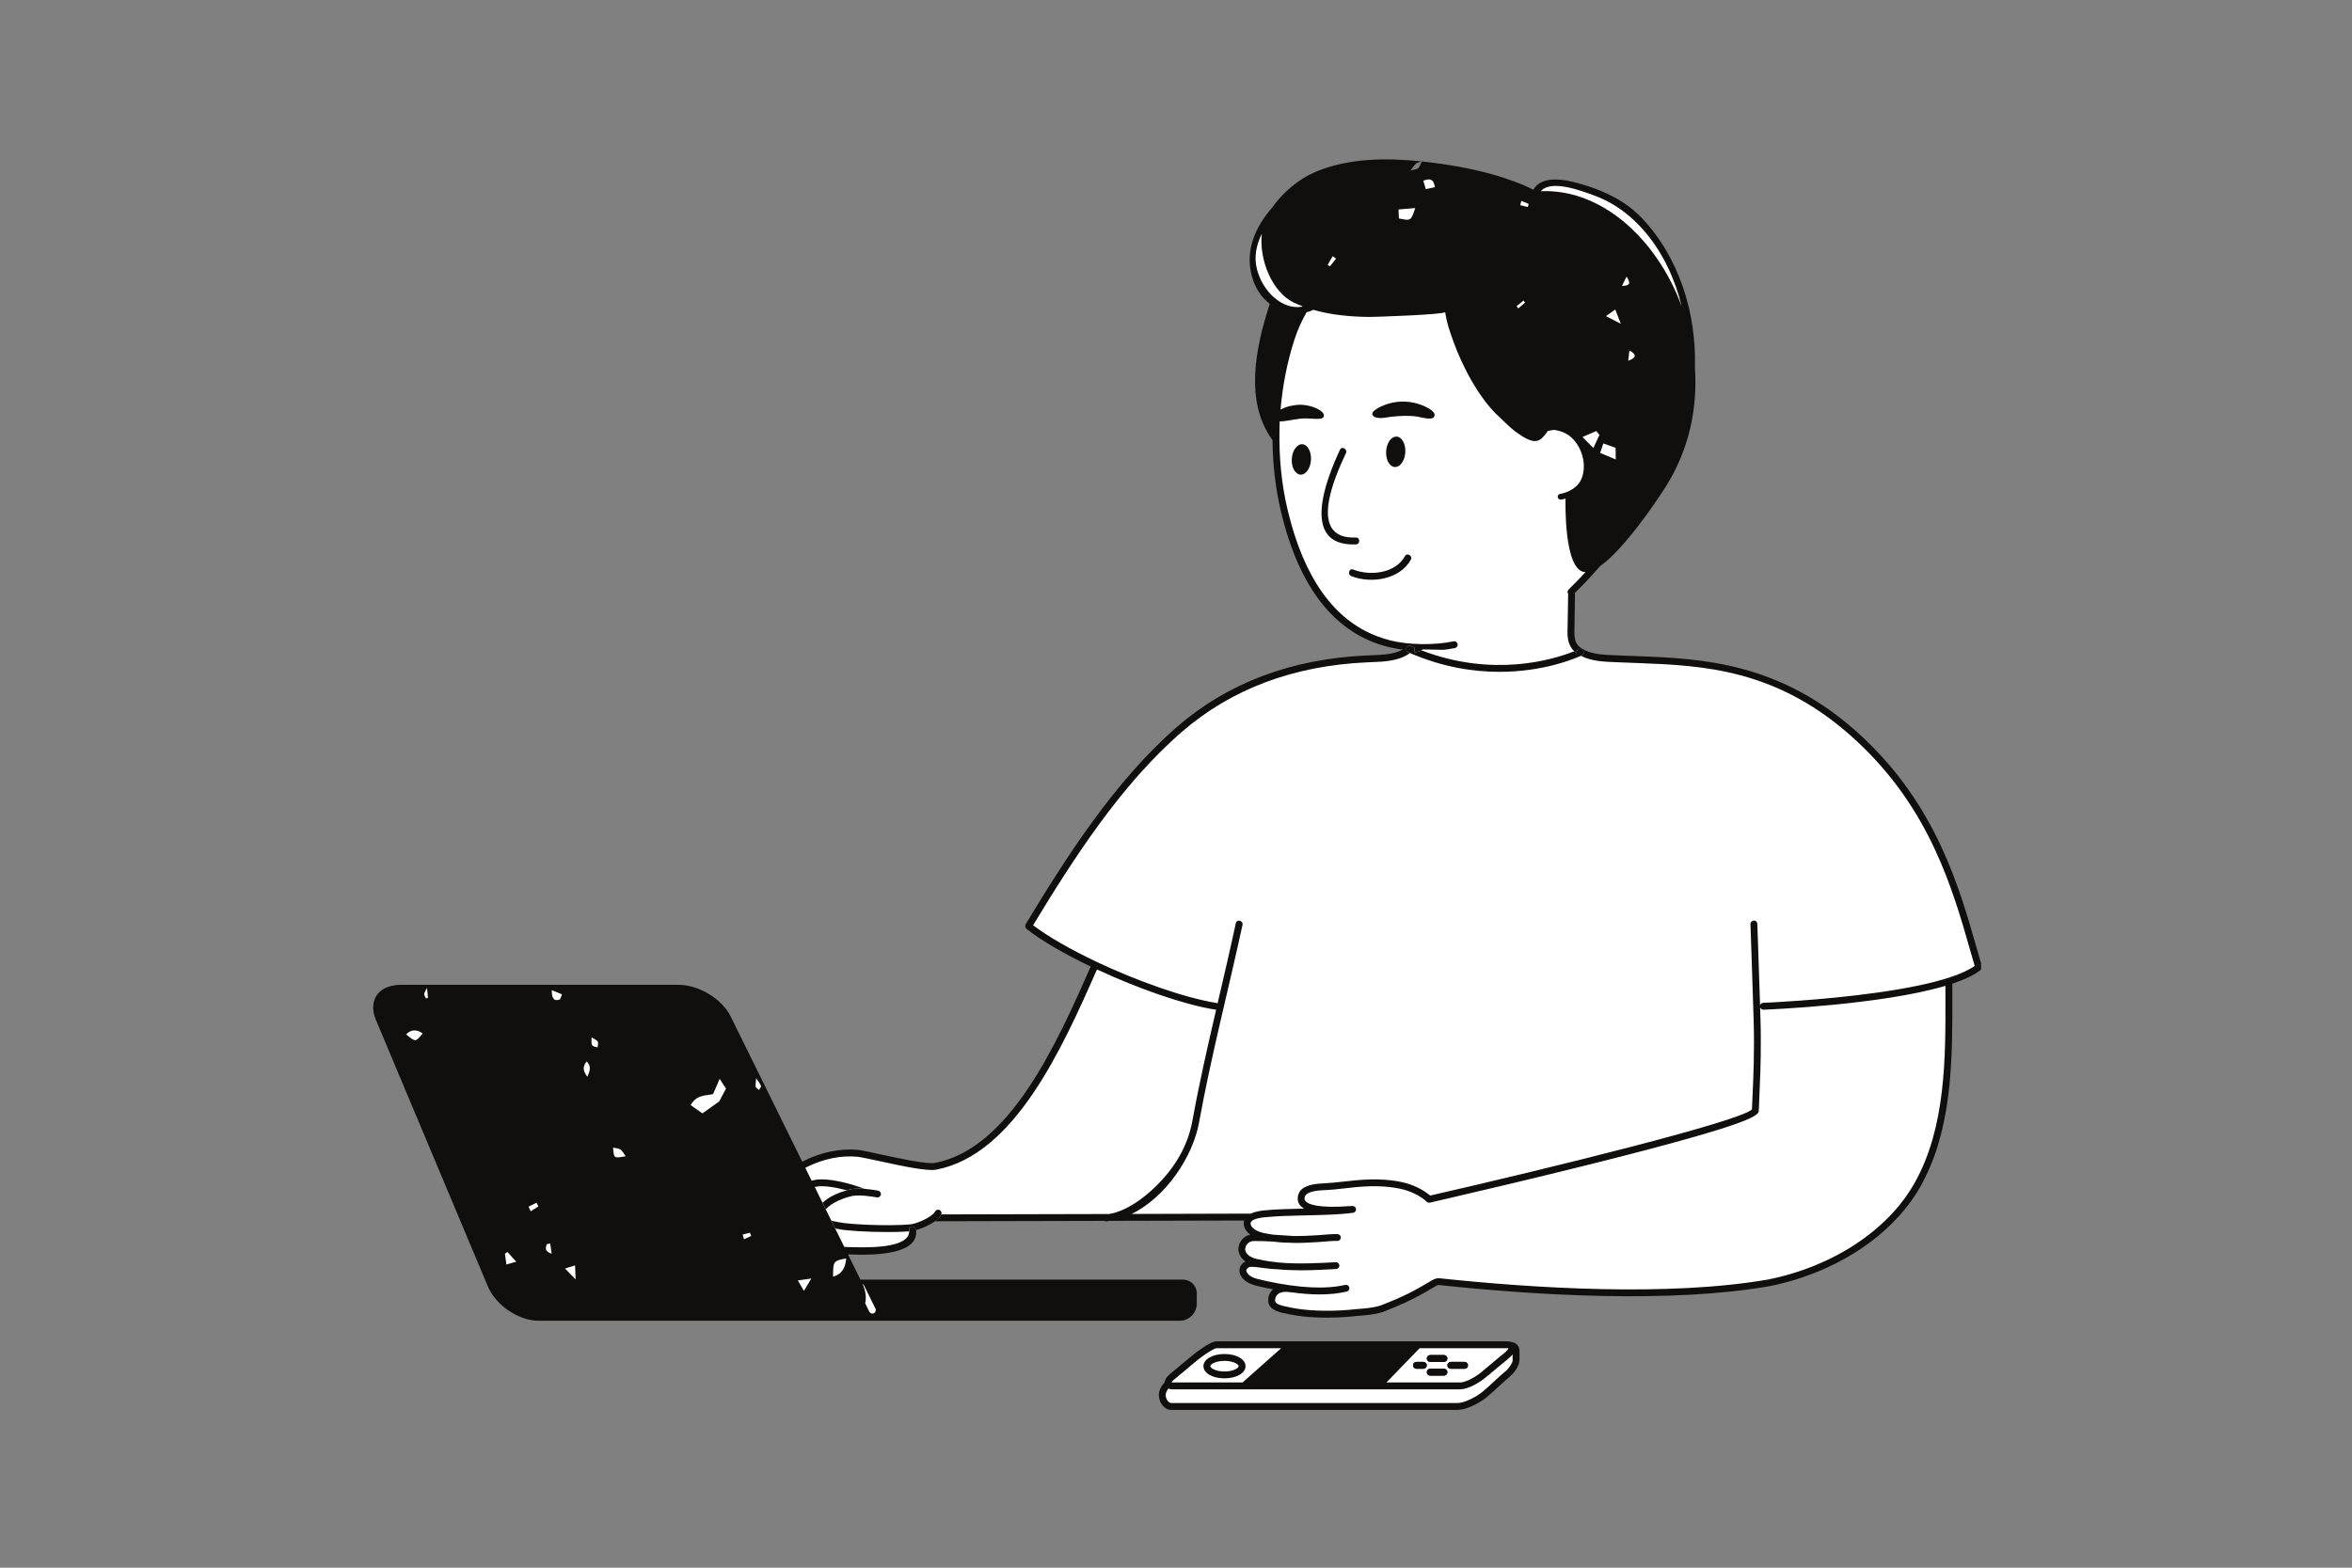 <?xml version="1.0" encoding="UTF-8"?>
<svg xmlns="http://www.w3.org/2000/svg" xmlns:xlink="http://www.w3.org/1999/xlink" width="900pt" height="600pt" viewBox="0 0 900 600" version="1.2">
<rect x="0" y="0" width="900" height="600" fill="#808080" stroke="none"/>
<defs>
<clipPath id="clip1">
  <path d="M 142.309 61 L 758.059 61 L 758.059 506 L 142.309 506 Z M 142.309 61 "/>
</clipPath>
<clipPath id="clip2">
  <path d="M 443.23 513 L 582 513 L 582 539.609 L 443.23 539.609 Z M 443.23 513 "/>
</clipPath>
</defs>
<g id="surface1">
<path style=" stroke:none;fill-rule:nonzero;fill:rgb(100%,100%,100%);fill-opacity:1;" d="M 578.07 514.902 L 577.926 514.883 L 577.789 514.836 C 577.488 514.73 577.164 514.68 576.812 514.68 L 465.551 514.68 C 463.957 514.68 459.609 517.707 457.727 519.27 C 456.707 520.086 455.555 521.043 454.398 522.012 L 451.574 524.363 C 450.387 525.367 449.328 526.266 448.535 526.898 C 447.605 527.652 447.035 528.473 446.965 529.16 L 446.922 529.598 L 446.625 529.922 C 445.426 531.211 444.742 532.652 444.742 533.887 C 444.742 535.969 446.227 538.293 448.207 538.293 L 557.711 538.293 C 560.629 538.293 565.211 536.027 567.941 533.844 C 569.355 532.684 570.996 531.18 572.555 529.723 C 574.074 528.312 575.426 527.078 576.508 526.203 C 578.75 524.391 579.949 522.039 580.125 520.871 L 580.125 516.953 C 580.117 516.41 579.895 515.125 578.07 514.902 "/>
<path style=" stroke:none;fill-rule:nonzero;fill:rgb(100%,100%,100%);fill-opacity:1;" d="M 746.637 375.254 C 751.414 373.633 754.938 371.934 757.113 370.191 L 755.395 364.176 C 748.398 339.598 739.699 309.008 711.48 282.75 C 681.121 254.531 650.672 253.363 626.207 252.426 L 618.023 252.109 C 613.004 251.922 607.312 251.703 603.434 248.461 C 601.734 246.992 601.051 244.875 601.145 241.344 C 601.191 240.301 601.344 229.5 601.375 226.855 L 601.379 226.309 L 601.773 225.926 C 605.141 222.672 608.309 219.289 611.195 215.867 L 611.312 215.734 L 611.457 215.633 C 620.176 209.664 632.484 191.672 636.496 185.238 C 644.641 172.234 648.359 156.863 647.25 140.656 C 647.914 118.93 640.648 98.41 627.324 84.371 C 622.008 78.766 614.75 74.668 605.121 71.836 C 602.5 71.055 598.605 70.012 595.117 70.012 C 591.5 70.012 589.133 71.078 587.883 73.277 L 587.258 74.383 L 586.129 73.789 C 583.164 72.227 571.879 66.91 551.055 63.984 C 549.031 63.684 546.965 63.43 544.875 63.195 C 544.844 63.273 544.809 63.344 544.773 63.41 C 544.41 64.195 544.121 64.809 543.582 65.344 C 543.078 65.816 542.477 65.953 541.648 66.145 C 541.238 66.234 540.719 66.355 540.047 66.543 L 536.145 67.645 L 538.656 64.469 C 539.125 63.879 539.469 63.422 539.742 63.055 C 539.836 62.938 539.918 62.824 540 62.719 C 536.559 62.445 533.363 62.312 530.301 62.312 C 519.984 62.312 511.312 63.859 503.781 67.043 C 497.926 69.512 491.648 74.715 487.715 80.422 C 482.352 86.551 476.828 96.211 480.965 107.414 C 482.121 110.543 484.098 113.25 486.688 115.254 L 487.414 115.82 L 487.133 116.699 C 482.316 131.539 477.164 152.969 487.992 167.652 L 488.242 167.996 L 488.246 168.422 C 488.328 177.832 489.43 187.035 491.523 195.785 C 498.41 224.523 511.934 241.543 531.73 246.379 C 533.418 246.801 535.242 247.082 536.953 247.324 L 540.922 247.883 L 537.398 249.777 C 533.691 251.766 528.969 251.949 524.691 252.113 L 522.828 252.191 C 494.504 253.488 470.457 262.547 451.355 279.109 C 427.656 299.652 409.105 328.766 393.594 354.453 C 398.941 358.723 407.359 363.668 417.93 368.754 L 419.074 369.301 L 418.566 370.465 C 406.238 398.469 387.609 440.797 357.969 446.379 C 357.578 446.449 357.09 446.492 356.512 446.492 C 352.398 446.492 343.461 444.566 336.938 443.164 L 335.562 442.867 C 332.25 442.145 329.395 441.52 328.23 441.41 C 327.238 441.316 326.238 441.27 325.238 441.27 C 319.562 441.27 313.613 442.75 307.855 445.645 L 306.395 446.379 L 278.461 389.691 C 275.305 383.266 266.996 378.227 259.543 378.227 L 153.188 378.227 C 152.523 378.227 151.844 378.289 151.141 378.422 C 148.477 378.797 146.438 379.918 145.242 381.66 C 143.82 383.77 143.742 386.652 145.023 389.762 L 187.871 491.789 C 190.738 498.617 198.906 504.18 206.074 504.18 L 451.383 504.18 C 454.281 504.18 456.637 501.828 456.637 498.93 L 456.637 494.996 C 456.637 492.824 454.867 491.059 452.695 491.059 L 328.422 491.059 L 322.328 478.68 L 324.547 478.777 C 326.184 478.855 327.934 478.902 329.727 478.902 C 341.848 478.902 346.426 476.617 348.133 474.699 C 349.055 473.664 349.418 472.438 349.242 470.953 L 349.113 469.848 L 350.188 469.543 C 352.121 468.984 354.914 467.852 356.977 466.355 L 357.32 466.105 L 422.562 465.949 L 422.871 465.887 L 423.215 466.129 C 423.398 466.121 423.586 466.082 423.773 466.051 C 423.953 466.016 424.125 465.98 424.477 465.949 L 428.77 465.934 C 444.547 465.887 460.328 465.836 476.102 465.812 L 477.906 465.812 L 477.359 467.527 C 477.227 467.926 477.211 468.336 477.289 468.777 C 477.484 469.801 478.105 470.684 479.195 471.473 L 481.531 473.184 L 478.703 473.816 C 476.629 474.277 475.301 475.922 475.156 478.012 C 475.289 479.586 476.008 480.812 477.34 481.746 L 479.188 483.055 L 477.133 484.012 C 476.609 484.254 476.199 484.605 475.938 485.047 C 475.332 486.051 475.633 487.023 475.988 487.656 C 477.32 490 480.219 490.648 482.809 491.227 L 483.297 491.332 C 483.723 491.422 484.141 491.516 484.496 491.613 C 485.137 491.75 485.75 491.859 486.371 491.969 L 490.633 492.762 L 487.871 494.547 C 486.891 495.508 486.434 496.895 486.648 498.27 C 486.957 500.289 490.473 501.16 491.84 501.332 C 496.336 502.438 501.691 503 507.762 503 C 513.613 503 518.254 502.449 518.973 502.34 C 519.684 502.328 525.496 501.969 528.59 500.938 C 535.539 498.23 539.379 496.449 544.395 493.617 C 545.602 492.941 546.844 492.207 548.227 491.383 L 549.203 490.812 L 550.305 490.512 L 550.484 490.512 C 550.57 490.512 550.672 490.516 550.988 490.543 C 577.633 493.367 602.203 494.801 624.02 494.801 C 644.469 494.801 662.258 493.516 676.855 490.98 C 685.57 489.238 693.965 486.352 701.801 482.41 C 711.164 477.707 719.469 471.48 725.812 464.391 C 729.008 460.812 731.691 457.102 733.793 453.371 C 733.98 453.039 734.148 452.695 734.316 452.359 L 734.523 451.941 C 734.887 451.277 735.242 450.609 735.578 449.914 C 745.852 429.098 745.793 403.73 745.742 381.242 L 745.742 375.551 L 746.637 375.254 "/>
<path style=" stroke:none;fill-rule:nonzero;fill:rgb(6.27%,5.879%,5.099%);fill-opacity:1;" d="M 604.953 250.988 C 604.918 250.973 604.891 250.961 604.863 250.945 C 605.004 250.926 605.148 250.914 605.285 250.844 C 605.391 250.793 605.574 250.672 605.66 250.59 C 606.059 250.23 606.117 249.652 605.926 249.148 C 605.727 248.645 605.16 248.309 604.617 248.309 C 603.891 248.309 603.305 248.898 603.305 249.625 C 603.305 249.773 603.367 249.902 603.414 250.039 C 603.148 249.848 602.867 249.684 602.609 249.465 C 602.527 249.395 602.465 249.312 602.383 249.242 C 602.141 249.34 601.863 249.445 601.566 249.566 C 594.062 252.477 571.172 259.41 543.852 248.879 C 543.73 248.949 543.609 249.035 543.492 249.098 C 542.777 249.465 541.309 249.75 541.309 249.75 L 541.27 247.832 C 540.812 247.641 540.359 247.465 539.898 247.262 C 539.25 246.969 538.461 247.262 538.168 247.93 C 537.867 248.594 538.172 249.367 538.836 249.66 C 539.07 249.766 539.301 249.848 539.543 249.945 C 552.031 255.348 563.754 257.133 573.742 257.133 C 590.73 257.133 602.68 252.035 604.953 250.988 "/>
<path style=" stroke:none;fill-rule:nonzero;fill:rgb(6.27%,5.879%,5.099%);fill-opacity:1;" d="M 573.742 255.82 C 567.66 255.82 561.617 255.152 555.668 253.828 C 561.633 255.152 567.699 255.82 573.797 255.82 C 573.941 255.82 574.078 255.82 574.223 255.82 C 574.066 255.82 573.902 255.82 573.742 255.82 "/>
<g clip-path="url(#clip1)" clip-rule="nonzero">
<path style=" stroke:none;fill-rule:nonzero;fill:rgb(6.27%,5.879%,5.099%);fill-opacity:1;" d="M 733.789 377.258 C 713.902 381.402 688.129 383.105 678.539 383.629 C 676.203 383.766 674.785 383.812 674.703 383.812 C 674.125 383.844 673.652 384.234 673.496 384.758 C 672.969 368.043 672.441 353.59 672.441 353.59 C 672.418 352.852 671.758 352.223 671.105 352.324 C 670.367 352.352 669.793 352.953 669.816 353.695 C 669.816 353.695 670.445 371.195 671.023 390.012 C 671.418 402.316 670.922 412.707 670.605 419.582 C 670.5 421.574 670.422 423.281 670.395 424.598 C 665.719 429.215 592.941 447.137 547.25 457.582 L 547.152 457.473 C 544.23 455.117 540.633 453.383 536.691 452.488 C 530.883 451.176 524 451.047 515.625 452.07 C 511.891 452.516 508.711 452.805 505.664 452.965 C 502.246 453.117 497.938 453.934 496.891 456.977 C 496.18 458.996 496.785 460.414 497.414 461.227 C 497.809 461.754 498.387 462.172 499.016 462.566 C 493.477 462.695 488.246 462.801 483.805 463.25 C 482.23 463.406 480.234 463.719 478.629 464.484 C 463.414 464.535 448.23 464.559 433.02 464.613 C 446.184 458.215 456.457 442.648 458.816 429.637 C 463.414 404.234 469.984 379.227 475.449 353.98 C 475.789 352.328 473.27 351.648 472.898 353.301 C 470.695 363.562 468.301 373.797 465.91 384.031 C 465.758 383.926 465.598 383.871 465.414 383.848 C 453.117 381.852 435.172 375.473 419.617 368.129 C 419.617 368.129 419.617 368.105 419.594 368.105 C 414.762 365.82 410.164 363.43 406.039 361.074 C 401.891 358.707 398.266 356.344 395.32 354.117 C 410.664 328.797 428.949 300.27 452.227 280.117 C 471.113 263.742 494.895 254.793 522.902 253.512 L 524.715 253.43 C 529.73 253.246 535.352 253.012 539.531 249.941 C 539.293 249.836 539.086 249.754 538.844 249.648 C 538.16 249.359 537.871 248.602 538.16 247.918 C 538.453 247.266 539.238 246.973 539.898 247.266 C 540.344 247.473 540.816 247.633 541.262 247.844 L 541.316 249.754 C 541.316 249.754 542.789 249.465 543.496 249.102 C 543.602 249.047 543.73 248.941 543.867 248.891 C 544.047 248.785 544.23 248.68 544.414 248.547 L 552.426 248.707 C 553.926 248.523 555.371 248.312 556.766 248.023 C 557.473 247.867 557.918 247.184 557.762 246.477 C 557.762 246.371 557.684 246.297 557.66 246.215 C 557.395 245.66 556.816 245.32 556.211 245.453 C 548.723 247 539.215 246.871 532.043 245.113 C 530.332 244.695 528.73 244.168 527.129 243.566 C 510.523 237.371 498.965 221.234 492.793 195.469 C 490.426 185.676 489.426 175.473 489.586 165.289 C 489.613 163.949 489.613 162.613 489.691 161.273 C 491.609 161.328 494.105 160.668 496.785 160.355 C 500.754 159.57 505.953 161.297 506.559 159.355 C 507.293 157.129 500.383 154.082 495.207 155.133 C 493.422 155.316 491.527 155.945 490.004 156.785 C 490.793 147.625 492.527 138.574 495.336 129.938 C 496.547 126.188 498.125 122.723 499.965 119.523 C 500.828 119.312 501.695 118.973 502.535 118.578 C 509.473 120.57 516.801 121.23 524 121.305 C 526.285 121.305 553.004 120.414 553.004 119.418 C 553.48 123.172 554.77 126.844 556.027 130.387 C 559.496 140.121 566.008 152.559 573.551 159.434 C 575.969 161.641 578.227 164.16 580.957 165.941 C 583.246 167.465 586.949 170.141 589.629 168.02 C 590.652 167.203 591.52 166.047 592.254 164.973 C 592.254 164.973 593.332 164.684 594.516 164.527 C 597.824 164.918 600.844 166.262 603.16 169.535 C 606.414 174.129 606.992 180.27 604.578 184.391 C 603.473 186.254 601.004 187.957 598.535 188.664 C 598.008 188.824 597.508 188.957 597.035 189.008 C 596.434 189.086 595.988 189.637 596.066 190.242 C 596.145 190.848 596.672 191.293 597.301 191.211 C 597.879 191.133 598.484 191 599.062 190.848 C 599.062 190.898 598.195 218.871 606.707 218.973 C 604.684 221.176 602.527 223.383 600.215 225.641 C 599.82 226.035 599.715 226.609 599.957 227.109 C 599.98 227.164 600.008 227.211 600.055 227.262 C 600.004 230.23 599.875 240.305 599.82 241.305 C 599.742 243.875 600.004 247.051 602.371 249.23 C 602.453 249.309 602.527 249.383 602.605 249.465 C 602.871 249.676 603.133 249.859 603.422 250.043 C 603.371 249.906 603.289 249.777 603.289 249.625 C 603.289 248.891 603.895 248.309 604.602 248.309 C 605.156 248.309 605.73 248.648 605.918 249.148 C 606.125 249.648 606.051 250.227 605.656 250.594 C 605.574 250.672 605.391 250.805 605.285 250.855 C 605.156 250.906 604.996 250.938 604.867 250.938 C 604.891 250.961 604.918 250.988 604.941 250.988 C 608.883 253.059 613.723 253.27 618.105 253.43 L 619.922 253.508 C 621.965 253.582 624.043 253.664 626.145 253.742 C 651.656 254.711 680.578 255.816 710.559 283.707 C 738.539 309.738 747.184 340.152 754.148 364.582 C 754.645 366.312 755.117 368.02 755.621 369.676 C 751.156 372.824 743.145 375.316 733.789 377.258 Z M 732.656 452.699 C 722.441 470.859 701.473 484.684 676.621 489.699 C 638.5 496.309 587.004 493.078 550.512 489.199 C 550.328 489.176 550.172 489.199 549.984 489.223 L 548.828 489.562 C 548.723 489.594 548.617 489.645 548.516 489.699 C 540.656 494.367 537.031 496.254 528.176 499.695 C 525.027 500.746 518.902 501.031 518.75 501.059 C 518.59 501.082 504.008 502.945 492.027 500.035 C 490.449 499.824 488.09 499.012 487.953 498.066 C 487.824 497.336 488.008 496.285 488.797 495.473 C 489.797 494.527 491.449 494.215 493.629 494.578 C 493.656 494.578 493.711 494.555 493.766 494.555 C 497.73 495.105 501.434 495.418 504.797 495.418 C 508.684 495.418 512.18 495.055 515.332 494.32 C 516.043 494.16 516.488 493.449 516.301 492.742 C 516.148 492.039 515.461 491.613 514.73 491.773 C 507.316 493.48 497.23 493.008 484.855 490.355 C 484.305 490.199 483.695 490.066 483.098 489.938 C 480.676 489.41 478.18 488.863 477.133 487 C 476.949 486.68 476.789 486.188 477.078 485.711 C 477.34 485.266 478.051 484.742 479.152 484.848 C 480.23 484.871 481.309 485.004 482.543 485.188 C 484.199 485.398 486.246 485.688 489.113 485.816 C 489.137 485.816 489.137 485.816 489.137 485.816 C 492 486.074 494.918 486.184 497.809 486.184 C 502.484 486.184 507.133 485.922 511.285 485.688 C 511.992 485.656 512.547 485.027 512.52 484.324 C 512.469 483.586 511.84 483.012 511.125 483.09 C 504.457 483.43 496.574 483.875 489.242 483.195 C 489.215 483.195 489.215 483.195 489.191 483.195 C 486.746 482.953 484.379 482.59 482.121 482.09 C 476.707 481.195 476.527 478.73 476.473 478.125 C 476.602 476.266 477.945 475.004 479.812 474.98 C 482.25 474.949 484.723 475.055 487.188 475.191 C 489.738 475.531 492.34 475.66 494.863 475.684 L 495.047 475.715 C 495.07 475.715 495.102 475.684 495.125 475.684 C 495.309 475.684 495.496 475.715 495.68 475.715 C 498.855 475.715 501.953 475.531 504.875 475.344 C 505.559 475.293 506.238 475.238 506.922 475.188 C 508.523 475.031 510.18 474.898 511.703 474.949 C 512.516 474.949 513.039 474.402 513.07 473.664 C 513.094 472.957 512.516 472.352 511.809 472.328 C 510.102 472.273 508.367 472.434 506.711 472.562 C 506.027 472.617 505.344 472.691 504.688 472.723 C 501.641 472.934 498.383 473.086 495.07 473.062 L 493.73 472.98 C 491.656 472.828 489.527 472.691 487.402 472.562 C 486.113 472.406 484.797 472.191 483.539 471.91 C 482.484 471.668 478.992 470.727 478.57 468.523 C 478.492 468.023 478.621 467.758 478.754 467.578 C 479.199 467 480.461 466.211 484.062 465.871 C 488.449 465.426 493.703 465.297 499.277 465.164 C 505.766 465.031 512.434 464.879 517.77 464.168 C 517.852 464.168 517.902 464.113 517.98 464.09 C 518.059 464.059 518.141 464.059 518.215 464.008 C 518.297 463.984 518.352 463.906 518.426 463.855 C 518.48 463.801 518.559 463.773 518.609 463.695 C 518.664 463.641 518.688 463.562 518.738 463.484 C 518.77 463.406 518.82 463.324 518.848 463.25 C 518.875 463.168 518.875 463.09 518.875 462.984 C 518.875 462.906 518.898 462.855 518.898 462.777 L 518.898 462.75 C 518.898 462.727 518.898 462.727 518.898 462.695 C 518.898 462.621 518.848 462.566 518.82 462.512 C 518.793 462.406 518.793 462.332 518.738 462.25 C 518.715 462.172 518.633 462.121 518.609 462.066 C 518.527 461.988 518.477 461.914 518.426 461.859 C 518.348 461.809 518.27 461.777 518.191 461.727 C 518.109 461.703 518.059 461.648 517.98 461.621 C 517.898 461.598 517.797 461.598 517.691 461.598 C 517.641 461.57 517.586 461.543 517.504 461.57 L 516.875 461.598 C 503.82 462.566 500.379 460.785 499.48 459.625 C 499.246 459.312 499.012 458.816 499.352 457.844 C 499.801 456.609 502.242 455.746 505.758 455.562 C 508.914 455.43 512.145 455.141 515.93 454.668 C 523.996 453.668 530.586 453.805 536.109 455.039 C 539.652 455.852 542.883 457.398 545.41 459.445 L 545.934 459.945 C 546.273 460.262 546.723 460.391 547.141 460.285 C 547.223 460.262 548.559 459.969 550.898 459.422 C 552.027 459.156 553.371 458.84 554.945 458.473 C 566.164 455.875 587.941 450.758 609.543 445.355 C 672.883 429.477 672.961 426.75 673.016 424.938 C 673.039 423.598 673.121 421.84 673.227 419.688 C 673.461 414.312 673.828 406.75 673.777 397.809 C 673.777 395.262 673.75 392.66 673.645 389.934 C 673.621 388.465 673.566 387.016 673.516 385.578 C 673.613 385.863 673.828 386.102 674.09 386.258 C 674.305 386.363 674.508 386.441 674.746 386.441 C 674.746 386.441 674.773 386.441 674.797 386.441 C 677.008 386.363 719.859 384.605 744.422 377.309 L 744.422 381.25 C 744.508 404.805 744.562 431.547 732.656 452.699 Z M 480.996 103.121 C 479.762 98.398 480.707 93.777 482.836 89.5 C 481.758 99.422 486.773 111.91 495.211 115.875 C 496.234 116.344 497.285 116.789 498.336 117.184 C 498.309 117.266 498.258 117.32 498.23 117.395 C 490.531 118.656 483.148 111.438 480.996 103.121 Z M 509.973 98.027 C 510.395 98.344 510.812 98.66 511.23 99.004 C 510.449 99.973 509.684 100.969 508.895 101.965 C 508.605 101.754 508.348 101.547 508.055 101.336 C 508.688 100.23 509.344 99.133 509.973 98.027 Z M 541.551 79.633 C 539.898 84.566 539.898 84.566 535.301 83.598 C 535.246 82.574 535.223 81.473 535.141 80.16 C 537.273 79.977 539.137 79.844 541.551 79.633 Z M 549.07 71.629 C 547.91 71.895 546.887 72.102 545.598 72.395 C 545.23 71.184 544.969 70.297 544.625 69.168 C 546.992 68.273 548.539 68.242 549.07 71.629 Z M 582.988 115.031 C 583.172 115.297 583.352 115.555 583.562 115.844 C 582.699 116.578 581.828 117.312 580.961 118.051 C 580.75 117.762 580.543 117.445 580.332 117.16 C 581.199 116.449 582.094 115.742 582.988 115.031 Z M 582.145 76.875 C 583.062 77.27 584.012 77.664 584.953 78.035 C 584.848 78.453 584.742 78.848 584.641 79.238 C 583.672 79.004 582.695 78.77 581.723 78.535 C 581.855 77.98 581.988 77.43 582.145 76.875 Z M 610.047 74.836 C 617.98 77.746 624.441 82.703 629.828 89.16 C 636.477 97.109 640.969 106.898 643.492 117.184 C 634.031 91.574 612.988 72.184 589.582 73.176 C 593.648 68.508 605.5 73.176 610.047 74.836 Z M 623.051 138.07 C 623.18 136.918 623.316 135.762 623.5 134.137 C 626.414 135.762 626.102 136.973 623.051 138.07 Z M 620.66 109.418 C 621.367 107.922 621.898 106.898 622.391 105.871 C 624.258 108.551 623.445 109.418 620.66 109.418 Z M 614.539 120.988 C 616.141 119.859 616.875 119.336 618.09 118.473 C 618.742 120.148 619.242 121.465 620.215 123.93 C 617.898 122.723 616.641 122.066 614.539 120.988 Z M 612.309 173.34 C 612.754 172.055 613.094 171.031 613.516 169.719 C 615.246 170.32 616.641 170.82 618.219 171.395 C 618.242 172.684 618.242 173.812 618.27 175.859 C 615.773 174.781 614.227 174.125 612.309 173.34 Z M 609.703 171.477 C 608.258 169.977 607.262 168.984 605.555 167.25 C 607.84 166.254 609.34 165.598 610.836 164.969 C 611.23 165.469 611.625 165.969 612.02 166.461 C 611.336 167.938 610.676 169.402 609.703 171.477 Z M 310.461 489.328 C 309.277 491.297 308.676 492.297 307.621 494.055 C 306.598 492.32 306.148 491.531 305.285 490.062 C 307.066 489.828 308.25 489.645 310.461 489.328 Z M 290.441 417.141 C 289.887 416.672 289.336 416.406 289.18 415.961 C 289.023 415.488 289.207 414.883 289.336 412.68 C 290.07 413.754 290.52 414.359 290.836 414.809 L 291.23 415.621 C 291.309 415.984 290.809 416.512 290.441 417.141 Z M 284.715 474.293 C 284.531 473.691 284.344 473.086 284.16 472.512 C 285.109 472.273 286.051 472.035 286.973 471.801 C 287.129 472.223 287.285 472.617 287.445 473.035 C 286.527 473.453 285.602 473.875 284.715 474.293 Z M 323.777 481.641 L 323.805 481.719 C 323.465 485.234 322.199 487.648 318.785 488.621 C 318.789 482.688 318.844 482.582 323.777 481.641 Z M 330.637 492.004 L 334.996 500.848 C 335.316 501.504 335.023 502.293 334.391 502.605 C 334.211 502.711 333.996 502.742 333.816 502.742 C 333.32 502.742 332.844 502.477 332.637 502.004 L 331.059 498.801 C 331.582 496.547 331.27 493.973 330.059 491.426 C 330.293 491.559 330.504 491.746 330.637 492.004 Z M 275.176 421.574 C 273.203 422.992 271.312 424.305 268.789 426.117 C 267.582 425.25 265.98 424.145 264.297 422.965 C 266.582 418.871 269.949 419.422 272.863 418.742 C 273.598 417.008 274.359 415.277 275.387 412.891 C 276.465 414.57 277.172 415.672 277.801 416.672 C 276.777 418.559 275.938 420.129 275.176 421.574 Z M 234.609 439.234 C 237.555 439.707 237.555 439.707 239.418 442.516 C 234.898 443.379 234.898 443.379 234.609 439.234 Z M 228.672 400.871 C 226.258 400.32 226.258 400.32 226.359 397.043 C 227.281 397.621 228.223 397.934 228.699 398.613 C 229.043 399.09 228.723 400.059 228.672 400.871 Z M 224.758 412.125 C 223.023 409.82 222.891 408.27 224.496 406.223 C 226.465 408.297 225.652 409.844 224.758 412.125 Z M 216.219 485.5 C 217.875 484.973 218.691 484.734 220.051 484.316 C 220.105 485.918 220.16 487.07 220.266 489.645 C 218.449 487.781 217.586 486.887 216.219 485.5 Z M 214.141 382.531 C 211.988 383.395 211.066 382.004 211.148 378.961 C 212.383 379.461 213.617 379.957 215.035 380.562 C 214.59 381.586 214.484 382.402 214.141 382.531 Z M 209.23 476.18 C 209.68 476.102 210.121 476.027 210.543 475.922 C 210.727 477.125 210.887 478.309 211.098 479.801 C 208.473 479.098 208.676 477.703 209.23 476.18 Z M 203.086 463.586 C 202.789 463.008 202.531 462.406 202.242 461.828 C 203.266 461.332 204.293 460.805 205.316 460.309 C 205.551 460.781 205.789 461.277 206.023 461.75 C 205.051 462.355 204.055 462.984 203.086 463.586 Z M 193.781 483.949 C 193.547 482.324 193.387 481.09 193.207 479.855 C 193.523 479.645 193.859 479.41 194.176 479.172 C 195.125 480.227 196.043 481.25 197.539 482.902 C 195.703 483.426 194.914 483.637 193.781 483.949 Z M 162.969 382.137 C 162.754 381.613 162.387 381.062 162.332 380.508 C 162.309 380.09 162.648 379.621 163.281 378.227 L 163.41 378.227 C 163.598 380.145 163.699 381.031 163.781 381.902 C 163.516 381.977 163.227 382.055 162.969 382.137 Z M 155.398 395.887 C 157.293 394.051 159.152 393.816 161.73 395.492 C 159.023 398.879 159.023 398.879 155.398 395.887 Z M 757.934 371.223 C 758.355 370.883 758.539 370.328 758.379 369.828 C 757.832 367.891 757.25 365.895 756.672 363.871 C 749.633 339.129 740.883 308.32 712.375 281.789 C 681.668 253.242 650.93 252.059 626.254 251.117 C 624.152 251.035 622.078 250.961 620.055 250.879 L 618.188 250.801 C 613.332 250.617 607.84 250.438 604.289 247.469 C 602.922 246.289 602.375 244.48 602.453 241.406 C 602.504 240.305 602.664 229.102 602.688 226.871 C 606.207 223.457 609.363 220.07 612.195 216.715 C 621.234 210.523 633.875 191.918 637.605 185.938 C 646.484 171.766 649.609 155.918 648.562 140.695 C 649.191 120.07 642.57 98.527 628.273 83.469 C 622.105 76.957 613.984 73.07 605.496 70.582 C 600.137 68.98 590.234 66.484 586.738 72.629 C 583.352 70.844 571.973 65.594 551.242 62.68 C 548.906 62.34 546.516 62.051 544.102 61.789 C 543.441 63.074 543.18 63.887 542.684 64.387 C 542.289 64.758 541.551 64.758 539.688 65.281 C 540.977 63.652 541.34 63.023 541.84 62.605 C 542.207 62.312 542.758 62.211 543.914 61.762 C 530.254 60.348 515.938 60.477 503.273 65.828 C 497.227 68.375 490.766 73.676 486.719 79.551 C 479.863 87.402 475.789 97.188 479.73 107.867 C 481.02 111.359 483.203 114.215 485.879 116.293 C 480.57 132.637 476 153.605 486.93 168.43 C 487.008 177.773 488.082 187.09 490.238 196.086 C 497.254 225.348 511.098 242.691 531.41 247.652 C 533.094 248.066 534.902 248.363 536.766 248.621 C 533.301 250.484 528.754 250.645 524.633 250.801 L 522.766 250.879 C 494.152 252.191 469.828 261.352 450.488 278.117 C 426.633 298.793 408.031 328 392.453 353.766 C 392.113 354.316 392.242 355.055 392.766 355.477 C 398.523 360.062 407.43 365.156 417.359 369.93 C 404.246 399.715 386.309 439.707 357.719 445.086 C 354.645 445.66 343.824 443.305 336.625 441.75 C 332.762 440.91 329.688 440.23 328.348 440.098 C 321.516 439.469 314.293 440.941 307.434 444.379 C 307.281 444.457 307.145 444.531 306.988 444.613 L 279.641 389.113 C 276.277 382.266 267.445 376.91 259.539 376.91 L 153.188 376.91 C 152.398 376.91 151.637 376.992 150.953 377.121 C 147.961 377.539 145.566 378.855 144.148 380.926 C 142.469 383.418 142.363 386.754 143.809 390.27 L 186.66 492.293 C 189.703 499.559 198.43 505.492 206.074 505.492 L 451.383 505.492 C 455.008 505.492 457.953 502.555 457.953 498.93 L 457.953 494.996 C 457.953 492.086 455.586 489.746 452.695 489.746 L 329.246 489.746 L 324.488 480.09 C 335.422 480.59 351.629 480.016 350.551 470.801 L 350.551 470.695 C 350.316 469.043 347.688 469.02 347.926 470.695 C 347.949 470.906 347.898 471.062 347.898 471.277 C 347.82 478.176 330.559 477.52 323.07 477.23 L 319.578 470.172 L 318.129 467.207 L 316.004 462.879 L 314.746 460.355 L 311.773 454.301 C 311.906 454.27 312.012 454.246 312.141 454.219 C 314.898 453.59 319.707 454.398 324.016 455.559 C 324.73 455.348 325.383 455.215 325.883 455.109 C 327.273 454.848 329.086 454.875 330.793 455.004 C 326.012 453.117 316.609 450.52 311.566 451.648 C 311.223 451.723 310.906 451.828 310.594 451.91 L 308.152 446.973 C 308.309 446.898 308.438 446.789 308.621 446.715 C 315.031 443.516 321.785 442.121 328.121 442.727 C 329.297 442.828 332.426 443.516 336.078 444.297 C 346.219 446.531 354.914 448.289 358.227 447.66 C 388.148 442.016 406.41 401.371 419.758 371.035 C 435.254 378.25 452.832 384.473 464.996 386.414 C 465.074 386.438 465.156 386.438 465.207 386.438 C 465.262 386.438 465.316 386.414 465.367 386.414 C 462.082 400.531 458.875 414.672 456.277 428.922 C 456.277 428.922 456.277 428.922 456.277 428.945 C 454.488 438.812 449.418 447.055 442.324 454.008 C 437.703 458.547 431.078 463.531 424.379 464.637 L 423.672 464.637 C 402.52 464.691 381.348 464.738 360.172 464.789 C 360.172 464.82 360.172 464.844 360.172 464.844 C 359.723 465.766 358.828 466.629 357.754 467.418 C 379.348 467.367 400.973 467.312 422.566 467.258 C 422.75 467.391 422.988 467.473 423.301 467.441 C 423.695 467.418 424.09 467.312 424.484 467.258 C 441.695 467.207 458.902 467.152 476.113 467.129 C 475.93 467.707 475.875 468.336 476.008 469.02 C 476.297 470.566 477.266 471.695 478.426 472.535 C 475.848 473.109 474.035 475.18 473.852 478.121 C 473.98 479.645 474.613 481.43 476.582 482.82 C 475.848 483.16 475.219 483.684 474.824 484.367 C 474.086 485.57 474.117 486.988 474.848 488.305 C 476.477 491.164 479.816 491.898 482.52 492.504 C 483.102 492.633 483.648 492.738 484.23 492.895 C 485.227 493.105 486.176 493.262 487.145 493.445 C 487.062 493.496 487.012 493.551 486.965 493.605 C 485.676 494.863 485.066 496.672 485.355 498.461 C 485.855 501.766 491.086 502.555 491.531 502.605 C 496.973 503.941 502.855 504.312 507.77 504.312 C 513.992 504.312 518.695 503.707 518.984 503.652 C 519.25 503.652 525.527 503.34 529.074 502.16 C 536.141 499.402 539.98 497.621 545.051 494.762 C 546.492 493.945 547.992 493.055 549.723 492.031 L 550.488 491.82 C 550.59 491.82 550.723 491.844 550.855 491.844 C 587.48 495.73 638.871 498.906 677.121 492.262 C 686.16 490.457 694.672 487.465 702.395 483.578 C 711.957 478.777 720.289 472.535 726.805 465.262 C 729.957 461.723 732.715 457.969 734.949 454.008 C 735.211 453.535 735.449 453.035 735.684 452.559 C 736.051 451.879 736.418 451.195 736.762 450.488 C 747.188 429.367 747.109 403.859 747.059 381.238 L 747.059 376.492 C 751.629 374.945 755.438 373.215 757.934 371.223 "/>
</g>
<path style=" stroke:none;fill-rule:nonzero;fill:rgb(6.27%,5.879%,5.099%);fill-opacity:1;" d="M 588.262 72.691 C 588.633 72.188 589.078 71.762 589.59 71.398 C 589.219 71.668 588.887 71.977 588.59 72.316 Z M 629.301 86.547 C 625.695 82.559 621.801 79.359 617.531 76.891 C 621.348 79.004 624.594 81.488 627.328 84.371 C 628 85.082 628.66 85.805 629.301 86.547 Z M 488.824 179.523 C 488.473 175.863 488.277 172.16 488.246 168.422 L 488.242 167.996 L 487.992 167.652 C 477.16 152.969 482.316 131.539 487.133 116.699 L 487.414 115.82 L 486.688 115.254 C 484.098 113.25 482.121 110.543 480.965 107.414 C 480.715 106.73 480.5 106.055 480.316 105.387 C 483.07 113.184 489.738 118.852 496.461 118.852 C 497.117 118.852 497.781 118.797 498.445 118.688 L 498.977 118.602 L 498.824 118.867 C 496.867 122.277 495.27 125.871 494.09 129.535 C 491.332 138 489.516 147.133 488.699 156.672 L 488.488 159.117 L 490.637 157.93 C 492.082 157.137 493.793 156.594 495.34 156.438 C 496.082 156.293 496.75 156.227 497.457 156.227 C 501.398 156.227 504.859 158.09 505.27 158.953 C 505.25 158.949 505.23 158.949 505.207 158.949 C 505.047 158.949 504.691 159.008 504.023 159.008 C 503.438 159.008 502.766 158.965 502.059 158.918 C 501.211 158.871 500.305 158.82 499.402 158.82 C 498.301 158.82 497.355 158.902 496.523 159.062 C 495.59 159.168 494.578 159.344 493.613 159.508 C 492.242 159.742 490.945 159.957 489.91 159.957 L 488.676 159.957 L 488.379 161.191 C 488.312 162.227 488.301 163.254 488.285 164.285 L 488.27 165.258 C 488.199 170.109 488.383 174.867 488.824 179.523 Z M 546.762 67.34 C 546.055 67.34 545.254 67.523 544.164 67.938 L 543.02 68.367 L 544.699 73.941 L 550.555 72.641 L 550.367 71.43 C 549.945 68.719 548.734 67.34 546.762 67.34 Z M 580.887 76.516 C 580.719 77.086 580.582 77.66 580.449 78.23 L 580.145 79.5 L 585.586 80.82 L 586.23 78.352 L 586.508 77.23 L 585.43 76.809 C 584.504 76.449 583.57 76.059 582.664 75.676 L 581.301 75.09 Z M 533.754 78.961 L 533.832 80.238 C 533.875 81.004 533.906 81.699 533.93 82.344 L 534.043 84.672 L 535.031 84.879 C 536.551 85.199 537.555 85.414 538.422 85.414 C 541 85.414 541.605 83.621 542.797 80.051 L 543.438 78.152 Z M 506.328 101.707 L 509.148 103.762 L 510.777 101.691 C 511.266 101.062 511.758 100.438 512.258 99.824 L 513.078 98.805 L 512.059 97.98 C 511.625 97.629 511.195 97.301 510.762 96.98 L 509.566 96.086 Z M 620.672 106.395 C 620.324 107.102 619.934 107.879 619.473 108.855 L 618.59 110.727 L 620.66 110.727 C 622.062 110.727 623.754 110.555 624.457 109.227 C 625.168 107.859 624.301 106.32 623.469 105.129 L 622.191 103.289 Z M 582.168 114.004 C 581.27 114.715 580.371 115.43 579.5 116.141 L 578.543 116.926 L 580.734 119.965 L 585.348 116.055 L 584.113 114.352 L 583.312 113.215 Z M 613.785 119.918 L 612.008 121.168 L 613.938 122.156 C 616.039 123.234 617.293 123.887 619.602 125.09 L 622.719 126.719 L 618.695 116.418 C 618.695 116.418 615.379 118.789 613.785 119.918 Z M 621.504 140.027 L 623.492 139.305 C 624.98 138.77 626.695 137.953 626.828 136.352 C 626.957 134.758 625.355 133.668 624.137 132.988 L 622.41 132.023 Z M 612.258 169.32 C 611.844 170.621 611.508 171.637 611.062 172.91 L 610.656 174.082 L 611.805 174.551 C 613.715 175.336 615.266 175.988 617.746 177.062 L 619.613 177.867 L 619.512 170.473 L 618.668 170.164 C 617.086 169.586 615.688 169.086 613.945 168.48 L 612.73 168.059 L 613.547 166.285 L 611.25 163.367 L 610.328 163.758 C 608.879 164.367 607.43 164.996 605.281 165.938 L 603.277 166.812 L 605.848 169.41 C 606.883 170.465 607.699 171.289 608.762 172.387 L 610.086 173.758 L 612.523 168.504 Z M 606.723 217.66 C 606.016 217.652 605.371 217.34 604.762 216.703 C 600.852 212.641 600.184 198.043 600.379 190.895 L 600.418 189.379 C 602.664 188.406 604.688 186.781 605.711 185.059 C 608.398 180.48 607.789 173.789 604.234 168.777 C 601.953 165.535 598.82 163.715 594.676 163.219 L 594.512 163.199 L 594.348 163.223 C 593.078 163.391 591.922 163.703 591.922 163.703 L 591.453 163.828 L 591.18 164.227 C 590.562 165.133 589.734 166.254 588.816 166.984 C 588.383 167.332 587.914 167.488 587.336 167.488 C 585.637 167.488 583.551 166.094 582.031 165.074 L 581.695 164.848 C 579.828 163.629 578.129 161.988 576.488 160.402 C 575.812 159.746 575.133 159.094 574.441 158.465 C 566.777 151.48 560.402 138.734 557.27 129.945 C 556.105 126.668 554.777 122.949 554.316 119.25 L 551.699 119.418 L 552.344 118.344 C 550.301 119.121 527.461 119.996 524.008 119.996 C 515.77 119.902 508.859 119.023 502.906 117.312 L 502.434 117.18 L 501.984 117.387 C 501.113 117.801 500.348 118.078 499.656 118.246 L 499.309 118.328 L 499.875 116.602 L 498.801 115.961 C 497.781 115.574 496.754 115.145 495.766 114.684 C 487.609 110.848 483.168 98.637 484.145 89.645 L 481.988 89.012 C 483.543 85.695 485.641 82.793 487.719 80.422 C 491.652 74.715 497.926 69.512 503.785 67.043 C 511.32 63.859 519.992 62.312 530.309 62.312 C 533.367 62.312 536.566 62.445 540.004 62.719 C 539.922 62.824 539.84 62.938 539.75 63.062 C 539.473 63.422 539.129 63.879 538.66 64.469 L 536.152 67.645 L 540.051 66.543 C 540.727 66.355 541.246 66.234 541.652 66.145 C 542.48 65.953 543.082 65.816 543.586 65.348 C 544.125 64.809 544.414 64.195 544.781 63.418 C 544.812 63.344 544.848 63.273 544.879 63.195 C 546.969 63.43 549.035 63.684 551.062 63.984 C 571.883 66.91 583.172 72.23 586.133 73.793 L 586.941 74.215 L 586.59 74.625 L 589.641 74.492 C 590.195 74.469 590.754 74.457 591.312 74.457 C 612.25 74.457 632.723 91.812 642.266 117.641 L 644.727 116.887 C 646.629 124.453 647.504 132.465 647.254 140.656 C 648.363 156.863 644.648 172.234 636.5 185.238 C 632.488 191.672 620.176 209.668 611.461 215.637 L 611.316 215.734 C 611.316 215.734 610.16 217.09 609.629 217.699 Z M 604.148 223.574 C 605.391 222.309 606.559 221.074 607.676 219.859 L 608.348 219.125 C 607 220.625 605.594 222.109 604.148 223.574 Z M 601.254 243.996 C 601.125 243.078 601.113 242.168 601.141 241.344 C 601.172 240.707 601.234 236.711 601.312 231.555 L 601.34 229.578 C 601.281 233.762 601.184 240.527 601.145 241.344 C 601.113 242.332 601.152 243.211 601.254 243.996 Z M 531.273 246.266 C 514.133 241.898 501.738 228.301 494.34 205.781 C 501.055 226.176 511.902 239.281 526.672 244.789 C 528.32 245.41 529.801 245.887 531.273 246.266 Z M 554.641 247.074 C 555.266 246.973 555.875 246.859 556.477 246.734 L 556.48 246.758 C 555.914 246.867 555.312 246.973 554.641 247.074 Z M 618.164 252.113 C 616.723 252.059 615.211 252.008 613.695 251.879 C 615.152 252.004 616.617 252.055 618.023 252.109 C 618.023 252.109 629.598 252.559 631.34 252.633 C 629.613 252.559 618.164 252.113 618.164 252.113 Z M 434.438 296.02 C 439.777 289.969 445.402 284.27 451.352 279.109 C 470.453 262.547 494.5 253.488 522.828 252.191 L 524.684 252.113 C 526.883 252.027 529.195 251.941 531.43 251.605 C 529.176 251.949 526.855 252.031 524.664 252.113 L 522.844 252.195 C 494.527 253.492 470.48 262.551 451.367 279.121 C 445.398 284.289 439.766 289.98 434.438 296.02 Z M 751.074 349.496 C 744.34 328.031 734.277 303.977 711.461 282.746 C 709.773 281.176 708.086 279.691 706.406 278.277 C 708.094 279.691 709.793 281.18 711.48 282.75 C 734.309 303.992 744.359 328.066 751.074 349.496 Z M 472.09 363.086 C 472.797 359.949 473.492 356.816 474.164 353.695 C 474.168 353.699 474.18 353.703 474.184 353.707 C 473.5 356.824 472.805 359.953 472.09 363.086 Z M 409.438 364.449 C 402.809 360.898 397.414 357.504 393.594 354.453 L 394.523 355.152 C 397.57 357.465 401.227 359.836 405.391 362.207 C 406.699 362.957 408.051 363.703 409.438 364.449 Z M 678.613 384.941 C 688.684 384.391 714.25 382.672 734.059 378.539 C 734.191 378.512 734.32 378.484 734.457 378.457 C 712.391 383.164 683.438 384.734 676.367 385.062 C 676.969 385.027 677.723 384.992 678.613 384.941 Z M 464.973 385.152 C 460.73 384.449 455.605 383.16 449.977 381.418 C 455.574 383.133 460.734 384.402 465.113 385.121 Z M 672.465 395.781 C 672.441 393.898 672.402 391.957 672.34 389.969 C 671.758 371.152 671.133 353.645 671.133 353.645 C 671.133 353.645 671.652 368.094 672.184 384.805 L 674.715 385.141 L 672.207 385.625 C 672.258 387.055 672.312 388.496 672.34 389.957 C 672.418 391.965 672.449 393.891 672.465 395.781 Z M 671.711 424.621 C 671.734 423.32 671.812 421.629 671.918 419.648 C 671.918 419.648 671.961 418.711 671.977 418.457 C 671.969 418.477 671.918 419.629 671.918 419.629 C 671.816 421.793 671.734 423.559 671.711 424.91 C 671.711 424.934 671.707 424.953 671.699 424.977 Z M 457.191 431.023 C 457.332 430.414 457.457 429.801 457.566 429.184 C 457.668 428.613 457.773 428.043 457.879 427.469 C 457.758 428.113 457.645 428.758 457.527 429.395 C 457.434 429.93 457.32 430.473 457.191 431.023 Z M 372.914 440.105 C 394.102 426.043 408.457 393.434 418.566 370.465 L 419.07 369.316 C 419.07 369.316 418.551 370.508 418.551 370.508 C 408.449 393.465 394.113 426.055 372.914 440.105 Z M 329.668 441.633 C 329.066 441.527 328.582 441.449 328.23 441.422 C 327.23 441.324 326.215 441.277 325.191 441.277 C 324.047 441.277 322.891 441.34 321.727 441.457 C 322.906 441.332 324.078 441.27 325.238 441.27 C 326.246 441.27 327.238 441.32 328.23 441.41 C 328.57 441.445 329.062 441.52 329.668 441.633 Z M 352.141 446.098 C 349.738 445.77 346.898 445.238 343.871 444.625 C 346.773 445.211 349.676 445.754 352.141 446.098 Z M 586.73 449.605 C 611.668 443.566 642.324 435.844 659.129 430.492 C 648.797 433.797 632.133 438.34 609.23 444.078 C 601.531 446.004 593.863 447.883 586.73 449.605 Z M 509.418 454.02 C 510.918 453.902 512.504 453.742 514.203 453.555 C 512.508 453.746 510.926 453.906 509.418 454.02 Z M 324.008 454.199 C 321.297 453.488 317.555 452.691 314.445 452.691 C 313.457 452.691 312.582 452.773 311.848 452.941 L 311.504 453.016 C 311.617 452.988 311.734 452.957 311.855 452.93 C 312.57 452.773 313.441 452.691 314.438 452.691 C 317.23 452.691 320.738 453.32 324.027 454.195 C 324.016 454.195 324.012 454.195 324.008 454.199 Z M 498.781 456.363 C 499.32 455.809 500.082 455.391 500.934 455.086 C 500.082 455.395 499.32 455.809 498.781 456.363 Z M 731.789 456.664 C 732.5 455.57 733.172 454.461 733.805 453.34 C 733.875 453.219 733.941 453.098 734.008 452.973 C 733.941 453.109 733.871 453.242 733.797 453.371 C 733.176 454.473 732.508 455.566 731.789 456.664 Z M 500.16 461.727 C 502.16 462.707 505.449 463.188 510.117 463.188 C 512.145 463.188 514.461 463.09 516.98 462.902 L 517.355 462.887 L 517.402 462.902 C 513.305 463.41 508.609 463.625 503.41 463.758 Z M 481.523 464.914 C 482.234 464.762 483.039 464.641 483.938 464.555 C 485.496 464.398 487.164 464.281 488.914 464.191 C 487.176 464.285 485.504 464.406 483.938 464.566 C 483.043 464.652 482.234 464.766 481.523 464.914 Z M 422.957 465.953 L 424.379 465.949 C 432.395 464.645 439.621 458.496 443.242 454.941 C 446.727 451.531 449.613 447.914 451.895 444.109 C 447.41 451.965 440.66 459.434 432.445 463.43 L 433.027 465.926 L 434.094 465.918 C 432.32 465.926 424.477 465.949 424.477 465.949 C 424.129 465.98 423.953 466.016 423.773 466.051 C 423.59 466.082 423.402 466.121 423.215 466.137 Z M 477.906 465.812 C 477.906 465.812 458.156 465.852 449.188 465.875 L 478.938 465.789 C 478.41 466.07 478.012 466.398 477.719 466.773 C 477.613 466.922 477.523 467.082 477.449 467.234 Z M 478.074 470.434 C 477.703 469.973 477.461 469.484 477.336 468.957 C 477.473 469.512 477.734 470.004 478.074 470.434 Z M 495.129 474.371 L 494.809 474.371 L 494.766 474.395 C 491.898 474.332 489.527 474.172 487.371 473.883 C 485.148 473.766 482.871 473.664 480.562 473.664 L 479.801 473.664 C 479.598 473.668 479.398 473.684 479.203 473.707 L 481.539 473.184 L 479.48 471.684 C 480.797 472.539 482.363 472.984 483.258 473.188 C 484.457 473.457 485.762 473.684 487.242 473.863 C 489.449 474.004 491.566 474.133 493.641 474.293 L 495.004 474.371 L 495.848 474.375 C 498.512 474.375 501.348 474.262 504.781 474.027 C 504.855 474.023 504.934 474.02 505.004 474.02 L 504.781 474.031 C 501.742 474.227 498.746 474.398 495.684 474.398 C 495.379 474.379 495.254 474.371 495.129 474.371 Z M 475.328 479 C 475.246 478.688 475.184 478.355 475.156 478.012 C 475.258 476.547 475.938 475.301 477.059 474.527 C 475.977 475.297 475.27 476.535 475.164 478.031 C 475.188 478.348 475.242 478.672 475.328 479 Z M 489.129 484.5 C 486.582 484.375 484.719 484.141 483.211 483.941 L 482.711 483.879 C 481.426 483.695 480.32 483.559 479.188 483.531 C 479.141 483.523 479.008 483.516 478.875 483.516 C 478.559 483.516 478.262 483.555 477.988 483.617 L 479.191 483.059 L 477.34 481.754 C 477.016 481.527 476.734 481.277 476.477 481.02 C 477.469 482.051 479.148 482.926 481.914 483.383 C 484.152 483.875 486.582 484.254 489.07 484.496 C 489.086 484.496 489.109 484.5 489.129 484.5 Z M 497.809 484.867 C 495.754 484.867 493.781 484.812 491.906 484.703 C 493.746 484.809 495.688 484.855 497.789 484.855 C 502.172 484.855 506.562 484.629 510.438 484.434 L 511.195 484.395 C 507.125 484.605 502.504 484.867 497.809 484.867 Z M 477.496 489.309 C 476.895 488.875 476.375 488.332 475.992 487.656 C 475.637 487.023 475.34 486.051 475.945 485.055 C 475.973 485 476 484.957 476.031 484.91 C 476 484.957 475.973 485 475.949 485.043 C 475.48 485.801 475.496 486.781 475.996 487.648 C 476.383 488.332 476.895 488.875 477.496 489.309 Z M 484.375 491.582 C 484.047 491.496 483.68 491.414 483.297 491.332 L 482.809 491.227 C 482.023 491.047 481.207 490.867 480.414 490.637 C 481.211 490.867 482.027 491.043 482.816 491.215 C 483.367 491.336 483.895 491.445 484.375 491.582 Z M 490.609 492.781 C 491.613 492.949 492.605 493.098 493.582 493.238 L 493.543 493.25 C 493.102 493.16 492.512 493.117 491.973 493.117 C 491 493.117 490.137 493.266 489.398 493.566 Z M 504.797 494.102 C 503.203 494.102 501.516 494.035 499.703 493.891 C 501.477 494.016 503.18 494.086 504.812 494.086 C 508.602 494.086 512.039 493.734 515.027 493.047 C 511.988 493.746 508.543 494.102 504.797 494.102 Z M 542.285 494.789 C 543.625 494.059 545.023 493.273 546.574 492.367 C 545.824 492.805 545.102 493.223 544.398 493.617 C 543.672 494.031 542.973 494.422 542.285 494.789 Z M 486.656 498.27 C 486.445 496.961 486.848 495.645 487.734 494.688 C 486.68 495.895 486.488 497.32 486.664 498.297 C 486.664 498.316 486.668 498.34 486.676 498.363 C 486.664 498.332 486.66 498.301 486.656 498.27 Z M 519.18 502.336 C 521.262 502.203 523.059 502.02 524.582 501.805 C 522.25 502.145 519.953 502.297 519.18 502.336 Z M 507.766 503 C 501.695 503 496.336 502.438 491.844 501.332 C 491.418 501.281 490.781 501.16 490.094 500.953 C 491.016 501.223 491.777 501.324 491.855 501.336 C 496.285 502.422 501.695 502.984 507.816 502.984 C 511.953 502.984 515.379 502.727 517.297 502.539 C 515.316 502.73 511.832 503 507.766 503 Z M 158.586 393.047 C 157.137 393.047 155.797 393.672 154.484 394.949 L 153.43 395.969 L 154.559 396.898 C 156.578 398.555 157.59 399.398 158.836 399.398 C 160.293 399.398 161.168 398.297 162.754 396.309 L 163.656 395.18 L 162.449 394.391 C 161.059 393.488 159.797 393.047 158.586 393.047 Z M 225.043 397 C 224.93 400.699 225.164 401.418 228.383 402.148 L 229.887 402.496 L 229.984 400.953 C 229.992 400.75 230.027 400.539 230.062 400.328 C 230.176 399.57 230.316 398.617 229.77 397.852 C 229.273 397.141 228.535 396.742 227.824 396.359 C 227.574 396.23 227.316 396.094 227.059 395.934 L 225.121 394.715 Z M 223.461 405.414 C 221.504 407.914 221.582 410.086 223.707 412.914 L 225.121 414.801 L 226.156 412.164 C 226.996 410.051 227.867 407.867 225.449 405.324 L 224.402 404.219 Z M 271.926 417.594 C 271.543 417.66 271.16 417.715 270.773 417.766 C 268.32 418.113 265.27 418.535 263.152 422.328 L 262.574 423.363 L 265.359 425.312 C 266.352 426.004 267.266 426.641 268.023 427.184 L 268.789 427.73 L 269.559 427.184 C 270.871 426.234 272.016 425.43 273.09 424.668 C 274.07 423.973 276.195 422.461 276.195 422.461 L 276.336 422.191 C 277.094 420.75 277.93 419.18 278.957 417.297 L 279.328 416.625 L 275.152 410.102 Z M 233.297 439.324 C 233.5 442.203 233.645 444.289 236.352 444.289 C 237.156 444.289 238.156 444.098 239.668 443.805 L 241.605 443.434 L 240.512 441.789 C 238.449 438.688 238.133 438.473 234.816 437.938 L 233.184 437.68 Z M 200.473 461.234 L 201.062 462.422 C 201.207 462.699 201.762 463.883 201.906 464.176 L 202.551 465.465 L 207.734 462.234 L 205.902 458.559 Z M 282.492 471.574 L 283.898 476.129 L 289.109 473.715 L 287.785 470.238 Z M 210.234 474.648 C 209.836 474.742 209.418 474.816 209 474.895 L 208.254 475.023 L 208 475.738 C 207.621 476.781 207.312 478 207.902 479.133 C 208.383 480.047 209.312 480.68 210.754 481.07 L 212.676 481.586 L 212.227 478.406 C 212.098 477.445 211.977 476.59 211.844 475.723 L 211.625 474.309 Z M 193.395 478.121 C 193.094 478.344 192.777 478.566 192.473 478.766 L 191.781 479.227 L 192.695 485.613 C 192.695 485.613 196.621 484.523 197.898 484.16 L 199.93 483.582 L 194.352 477.406 Z M 218.422 483.445 C 217.656 483.68 216.926 483.895 215.82 484.246 L 213.785 484.895 L 221.715 493.016 C 221.715 493.016 221.41 485.508 221.371 484.273 L 221.312 482.555 Z M 308.332 488.309 C 307.207 488.473 306.293 488.609 305.109 488.762 L 303.145 489.027 L 307.617 496.621 L 313.008 487.641 Z M 206.074 504.18 C 198.906 504.18 190.738 498.617 187.875 491.789 L 145.023 389.766 C 143.742 386.652 143.82 383.77 145.242 381.66 C 146.438 379.922 148.48 378.797 151.141 378.422 C 151.844 378.289 152.531 378.227 153.195 378.227 L 161.832 378.227 C 161.742 378.418 161.66 378.59 161.586 378.742 C 161.227 379.477 160.984 379.961 161.023 380.59 C 161.086 381.25 161.348 381.781 161.559 382.207 C 161.621 382.348 161.691 382.488 161.75 382.621 L 162.199 383.746 L 165.184 382.855 L 164.738 378.227 L 209.855 378.227 L 209.836 378.93 C 209.785 381 210.152 382.414 210.98 383.262 C 211.516 383.809 212.219 384.098 213.012 384.098 C 213.512 384.098 214.059 383.977 214.633 383.746 C 215.406 383.453 215.656 382.715 215.898 382.004 C 215.988 381.734 216.094 381.426 216.238 381.086 L 216.766 379.875 L 215.551 379.355 C 214.574 378.941 213.688 378.578 212.832 378.227 L 259.539 378.227 C 266.996 378.227 275.301 383.266 278.461 389.691 L 288.211 409.48 L 288.023 412.602 C 287.973 413.434 287.918 414.035 287.875 414.48 C 287.793 415.316 287.746 415.82 287.926 416.375 C 288.18 417.09 288.699 417.473 289.16 417.809 C 289.297 417.91 289.441 418.016 289.586 418.141 L 290.781 419.16 L 291.57 417.801 C 291.668 417.637 291.773 417.484 291.875 417.34 C 291.914 417.281 291.957 417.223 291.996 417.16 L 306.395 446.379 L 307.641 445.758 L 306.625 446.383 L 306.969 447.559 L 309.883 453.438 L 310.238 453.352 L 310.594 454.875 L 313.562 460.938 L 314.828 463.465 L 318.395 470.746 L 322.238 478.516 L 323.016 478.547 C 324.844 478.617 327.254 478.707 329.855 478.707 C 334.617 478.707 349.125 478.707 349.211 471.293 C 349.219 471.176 349.234 471.07 349.238 470.953 L 349.242 470.957 C 349.418 472.441 349.055 473.672 348.133 474.707 C 346.426 476.621 341.844 478.91 329.727 478.91 C 327.934 478.91 326.176 478.859 324.547 478.785 L 322.328 478.684 L 323.184 480.422 C 317.688 481.504 317.473 482.445 317.473 488.621 L 317.473 490.359 L 319.145 489.887 C 322.91 488.812 324.277 486.184 324.82 483.746 L 328.434 491.062 L 328.871 491.988 C 329.934 494.234 330.246 496.484 329.773 498.508 L 329.672 498.965 L 331.453 502.582 C 331.844 503.457 332.781 504.051 333.816 504.051 C 334.277 504.051 334.695 503.949 335.047 503.75 C 336.27 503.141 336.801 501.574 336.18 500.281 L 331.812 491.426 C 331.75 491.301 331.68 491.176 331.594 491.062 L 452.699 491.062 C 454.875 491.062 456.637 492.832 456.637 495 L 456.637 498.938 C 456.637 501.828 454.281 504.188 451.387 504.188 L 206.074 504.188 L 206.074 504.18 "/>
<path style=" stroke:none;fill-rule:nonzero;fill:rgb(6.27%,5.879%,5.099%);fill-opacity:1;" d="M 518.848 208.363 C 520.535 208.297 520.539 205.672 518.848 205.738 C 500.156 206.48 510.648 182.73 515.027 173.434 C 515.75 171.91 513.484 170.574 512.762 172.105 C 507.5 183.281 497.273 209.219 518.848 208.363 "/>
<path style=" stroke:none;fill-rule:nonzero;fill:rgb(6.27%,5.879%,5.099%);fill-opacity:1;" d="M 517.832 207.074 C 513.301 207.074 510.285 205.781 508.598 203.129 C 508.266 202.605 507.984 202.023 507.754 201.391 C 507.961 201.871 508.199 202.328 508.473 202.766 C 510.289 205.617 513.496 207.066 518.008 207.066 C 518.164 207.066 518.316 207.066 518.477 207.062 C 518.238 207.066 518.031 207.074 517.832 207.074 "/>
<path style=" stroke:none;fill-rule:nonzero;fill:rgb(6.27%,5.879%,5.099%);fill-opacity:1;" d="M 537.598 212.863 C 533.969 219.512 524.266 220.527 517.797 217.977 C 516.215 217.359 515.535 219.898 517.094 220.508 C 524.656 223.484 535.699 221.816 539.863 214.188 C 540.676 212.703 538.41 211.379 537.598 212.863 "/>
<path style=" stroke:none;fill-rule:nonzero;fill:rgb(6.27%,5.879%,5.099%);fill-opacity:1;" d="M 524.746 220.586 C 522.43 220.586 520.152 220.207 518.129 219.492 C 520.207 220.203 522.512 220.57 524.844 220.57 C 525.297 220.57 525.738 220.562 526.176 220.531 C 525.695 220.566 525.215 220.586 524.746 220.586 "/>
<path style=" stroke:none;fill-rule:nonzero;fill:rgb(6.27%,5.879%,5.099%);fill-opacity:1;" d="M 542.633 154.562 C 538.402 153.25 533.77 153.434 529.645 155.059 C 528.797 155.391 523.832 157.465 525.383 159.094 C 526.918 160.703 530.523 159.699 532.414 159.496 C 535.688 159.156 538.965 158.969 542.234 159.426 C 543.5 159.602 547.957 161.066 548.801 159.449 C 550.012 157.129 543.93 154.961 542.633 154.562 "/>
<path style=" stroke:none;fill-rule:nonzero;fill:rgb(6.27%,5.879%,5.099%);fill-opacity:1;" d="M 546.891 158.891 C 545.895 158.891 544.578 158.59 543.617 158.371 C 543.117 158.258 542.695 158.164 542.418 158.129 C 541.051 157.934 539.637 157.844 538.094 157.844 C 536.402 157.844 534.605 157.949 532.277 158.195 C 531.898 158.234 531.457 158.305 530.98 158.379 C 530.09 158.52 529.086 158.68 528.188 158.68 C 527.422 158.68 526.863 158.562 526.516 158.34 C 526.973 157.836 528.398 156.961 530.125 156.277 C 532.27 155.438 534.535 155.004 536.863 155.004 C 538.699 155.004 540.512 155.277 542.25 155.816 C 545.125 156.707 547.531 158.176 547.645 158.812 C 547.598 158.812 547.383 158.891 546.891 158.891 "/>
<path style=" stroke:none;fill-rule:nonzero;fill:rgb(6.27%,5.879%,5.099%);fill-opacity:1;" d="M 494.312 175.613 C 494.508 172.398 496.312 169.891 498.344 170.016 C 500.367 170.141 501.848 172.852 501.652 176.066 C 501.453 179.281 499.645 181.785 497.621 181.66 C 495.59 181.535 494.109 178.828 494.312 175.613 "/>
<path style=" stroke:none;fill-rule:nonzero;fill:rgb(6.27%,5.879%,5.099%);fill-opacity:1;" d="M 497.711 180.359 C 497.203 180.332 496.688 179.898 496.293 179.172 C 495.793 178.262 495.555 176.992 495.629 175.699 C 495.789 173.125 497.109 171.332 498.203 171.332 C 498.773 171.367 499.289 171.797 499.684 172.52 C 500.184 173.434 500.426 174.699 500.348 175.992 C 500.188 178.566 498.867 180.363 497.773 180.363 L 497.711 180.359 "/>
<path style=" stroke:none;fill-rule:nonzero;fill:rgb(6.27%,5.879%,5.099%);fill-opacity:1;" d="M 534.438 167.098 C 536.465 167.227 537.945 169.93 537.746 173.148 C 537.551 176.363 535.742 178.863 533.719 178.742 C 531.688 178.617 530.207 175.91 530.41 172.691 C 530.605 169.48 532.41 166.977 534.438 167.098 "/>
<path style=" stroke:none;fill-rule:nonzero;fill:rgb(6.27%,5.879%,5.099%);fill-opacity:1;" d="M 533.793 177.418 C 533.285 177.391 532.77 176.957 532.375 176.234 C 531.875 175.32 531.637 174.055 531.711 172.758 C 531.871 170.184 533.199 168.395 534.289 168.395 C 534.863 168.426 535.375 168.859 535.77 169.578 C 536.27 170.492 536.512 171.762 536.43 173.047 C 536.27 175.629 534.945 177.418 533.855 177.418 L 533.793 177.418 "/>
<path style=" stroke:none;fill-rule:nonzero;fill:rgb(6.27%,5.879%,5.099%);fill-opacity:1;" d="M 360.168 464.797 C 360.168 464.82 360.168 464.848 360.168 464.848 C 359.719 465.766 358.824 466.629 357.746 467.418 C 355.621 468.965 352.73 470.176 350.551 470.805 L 350.551 470.699 C 350.312 469.047 347.688 469.023 347.922 470.699 C 347.949 470.91 347.898 471.07 347.898 471.281 C 345.426 471.465 342.594 471.539 339.703 471.539 C 331.688 471.539 323.23 470.965 320.891 470.41 C 320.469 470.336 320.02 470.254 319.574 470.176 L 318.129 467.211 C 318.602 467.312 319.102 467.418 319.707 467.523 C 320.309 467.629 320.914 467.734 321.469 467.863 C 324.543 468.547 339.516 469.387 348.344 468.602 C 350.895 468.34 356.539 465.82 357.672 463.879 C 357.695 463.824 357.746 463.773 357.777 463.75 C 358.09 463.09 358.879 462.801 359.535 463.113 C 360.168 463.402 360.457 464.168 360.168 464.797 "/>
<path style=" stroke:none;fill-rule:nonzero;fill:rgb(6.27%,5.879%,5.099%);fill-opacity:1;" d="M 358.199 465.324 C 358.449 465.059 358.652 464.797 358.805 464.531 L 358.891 464.449 C 358.754 464.684 358.535 464.977 358.199 465.324 "/>
<path style=" stroke:none;fill-rule:nonzero;fill:rgb(6.27%,5.879%,5.099%);fill-opacity:1;" d="M 326.355 457.699 C 329.465 457.129 335.473 458.262 335.535 458.273 C 336.203 458.398 336.816 458 337.02 457.375 C 337.031 457.32 337.066 457.281 337.074 457.23 C 337.211 456.523 336.742 455.832 336.031 455.695 C 335.867 455.668 333.453 455.211 330.785 455.012 C 329.086 454.887 327.281 454.859 325.879 455.117 C 325.387 455.207 324.738 455.359 324.008 455.566 C 321.262 456.332 317.227 457.906 314.746 460.352 L 315.996 462.887 C 318.035 460.238 323.445 458.234 326.355 457.699 "/>
<path style=" stroke:none;fill-rule:nonzero;fill:rgb(6.27%,5.879%,5.099%);fill-opacity:1;" d="M 326.113 456.406 C 326.387 456.355 326.695 456.316 327.027 456.289 C 326.703 456.316 326.398 456.359 326.121 456.406 C 325.926 456.441 325.727 456.484 325.512 456.531 C 325.734 456.48 325.938 456.438 326.113 456.406 Z M 316.359 460.66 C 317.91 459.387 319.891 458.43 321.535 457.781 C 319.668 458.527 317.785 459.516 316.367 460.668 L 316.359 460.66 "/>
<g clip-path="url(#clip2)" clip-rule="nonzero">
<path style=" stroke:none;fill-rule:nonzero;fill:rgb(6.27%,5.879%,5.099%);fill-opacity:1;" d="M 578.809 520.848 C 578.754 521.371 577.758 523.523 575.68 525.176 C 574.527 526.09 573.133 527.379 571.66 528.766 C 570.113 530.215 568.512 531.68 567.117 532.809 C 564.594 534.828 560.207 536.98 557.711 536.98 L 448.207 536.98 C 447.129 536.98 446.051 535.406 446.051 533.883 C 446.051 533.176 446.445 532.285 447.078 531.449 C 447.473 531.602 447.918 531.734 448.441 531.734 L 558.766 531.734 C 561.758 531.734 565.961 529.215 568.09 527.508 C 569.219 526.621 570.77 525.309 572.395 523.941 C 574.109 522.5 575.895 521.004 577.289 519.898 C 577.918 519.375 578.391 518.875 578.809 518.375 Z M 449.359 527.926 C 450.332 527.145 451.758 525.934 453.305 524.652 C 455.035 523.18 456.957 521.551 458.535 520.293 C 461.949 517.566 464.84 516.02 465.547 515.988 L 490.242 515.988 L 475.477 529.109 L 448.336 529.109 C 448.441 528.848 448.73 528.426 449.359 527.926 Z M 543.234 515.988 L 576.812 515.988 C 576.996 515.988 577.125 516.02 577.23 516.02 C 577.102 516.332 576.707 516.988 575.629 517.852 C 574.211 518.98 572.426 520.477 570.688 521.945 C 569.113 523.285 567.562 524.574 566.434 525.492 C 563.938 527.484 560.492 529.113 558.762 529.113 L 530.52 529.113 Z M 578.23 513.602 C 577.859 513.473 577.391 513.367 576.812 513.367 L 465.547 513.367 C 463.051 513.367 457.508 517.746 456.902 518.246 C 455.301 519.535 453.383 521.156 451.598 522.629 C 450.074 523.914 448.68 525.098 447.707 525.887 C 446.477 526.879 445.762 527.984 445.656 529.031 C 444.32 530.477 443.426 532.23 443.426 533.887 C 443.426 536.586 445.398 539.609 448.207 539.609 L 557.711 539.609 C 561.051 539.609 565.883 537.168 568.773 534.859 C 570.219 533.676 571.871 532.152 573.449 530.684 C 574.895 529.348 576.258 528.09 577.336 527.219 C 579.703 525.309 581.199 522.68 581.355 521.164 C 581.379 521.082 581.434 520.953 581.434 520.871 L 581.434 516.938 C 581.41 515.383 580.41 513.867 578.23 513.602 "/>
</g>
<path style=" stroke:none;fill-rule:nonzero;fill:rgb(6.27%,5.879%,5.099%);fill-opacity:1;" d="M 462.531 515.914 C 463.73 515.211 464.84 514.703 465.504 514.68 C 464.863 514.703 463.781 515.184 462.531 515.914 Z M 577.996 517.305 C 578.215 516.996 578.355 516.73 578.445 516.52 L 579.004 515.164 C 579.211 515.258 579.379 515.379 579.52 515.504 Z M 458.91 518.344 C 459.316 518.035 459.766 517.715 460.23 517.391 C 459.789 517.699 459.348 518.02 458.91 518.344 Z M 580.121 516.949 C 580.121 516.949 580.117 520.898 580.117 520.91 Z M 571.539 522.945 C 573.262 521.484 575.035 520 576.445 518.883 C 576.547 518.801 576.645 518.719 576.734 518.641 C 576.637 518.727 576.543 518.809 576.441 518.891 C 575.066 519.98 573.266 521.488 571.551 522.941 L 571.289 523.152 C 571.375 523.086 571.457 523.012 571.539 522.945 Z M 447.891 527.496 C 448.078 527.293 448.293 527.094 448.535 526.902 C 449.324 526.266 450.387 525.367 451.574 524.367 L 454.051 522.297 C 453.613 522.668 450.703 525.113 450.703 525.113 C 449.867 525.812 449.121 526.438 448.539 526.906 C 448.293 527.102 448.078 527.297 447.891 527.496 Z M 573.121 529.199 C 574.305 528.086 575.5 526.996 576.5 526.203 C 576.734 526.016 576.961 525.816 577.172 525.621 C 576.965 525.816 576.738 526.016 576.508 526.207 C 575.562 526.965 574.406 528.008 573.121 529.199 Z M 475.977 530.426 L 493.695 514.68 L 465.551 514.68 L 576.812 514.68 L 542.676 514.68 L 527.422 530.426 Z M 444.738 533.875 C 444.742 532.75 445.32 531.441 446.336 530.242 L 446.023 530.656 C 445.199 531.754 444.742 532.898 444.738 533.875 Z M 557.711 538.293 C 560.582 538.293 565.258 535.977 567.938 533.832 C 568.438 533.426 568.961 532.984 569.516 532.5 C 568.969 532.98 568.441 533.434 567.941 533.844 C 565.207 536.027 560.621 538.293 557.711 538.293 "/>
<path style=" stroke:none;fill-rule:nonzero;fill:rgb(6.27%,5.879%,5.099%);fill-opacity:1;" d="M 560.41 521.238 L 555.152 521.238 C 554.426 521.238 553.84 521.824 553.84 522.551 C 553.84 523.277 554.426 523.863 555.152 523.863 L 560.41 523.863 C 561.137 523.863 561.723 523.277 561.723 522.551 C 561.723 521.824 561.137 521.238 560.41 521.238 "/>
<path style=" stroke:none;fill-rule:nonzero;fill:rgb(6.27%,5.879%,5.099%);fill-opacity:1;" d="M 560.41 521.238 L 555.152 521.238 C 554.426 521.238 553.84 521.824 553.84 522.551 C 553.84 523.277 554.426 523.863 555.152 523.863 L 560.41 523.863 C 561.137 523.863 561.723 523.277 561.723 522.551 C 561.723 521.824 561.137 521.238 560.41 521.238 "/>
<path style=" stroke:none;fill-rule:nonzero;fill:rgb(6.27%,5.879%,5.099%);fill-opacity:1;" d="M 544.645 521.238 L 542.02 521.238 C 541.293 521.238 540.699 521.824 540.699 522.551 C 540.699 523.277 541.293 523.863 542.02 523.863 L 544.645 523.863 C 545.371 523.863 545.957 523.277 545.957 522.551 C 545.957 521.824 545.371 521.238 544.645 521.238 "/>
<path style=" stroke:none;fill-rule:nonzero;fill:rgb(6.27%,5.879%,5.099%);fill-opacity:1;" d="M 544.645 521.238 L 542.02 521.238 C 541.293 521.238 540.699 521.824 540.699 522.551 C 540.699 523.277 541.293 523.863 542.02 523.863 L 544.645 523.863 C 545.371 523.863 545.957 523.277 545.957 522.551 C 545.957 521.824 545.371 521.238 544.645 521.238 "/>
<path style=" stroke:none;fill-rule:nonzero;fill:rgb(6.27%,5.879%,5.099%);fill-opacity:1;" d="M 552.527 523.863 L 547.27 523.863 C 546.543 523.863 545.957 524.449 545.957 525.176 C 545.957 525.898 546.543 526.484 547.27 526.484 L 552.527 526.484 C 553.254 526.484 553.84 525.898 553.84 525.176 C 553.84 524.449 553.254 523.863 552.527 523.863 "/>
<path style=" stroke:none;fill-rule:nonzero;fill:rgb(6.27%,5.879%,5.099%);fill-opacity:1;" d="M 552.527 523.863 L 547.27 523.863 C 546.543 523.863 545.957 524.449 545.957 525.176 C 545.957 525.898 546.543 526.484 547.27 526.484 L 552.527 526.484 C 553.254 526.484 553.84 525.898 553.84 525.176 C 553.84 524.449 553.254 523.863 552.527 523.863 "/>
<path style=" stroke:none;fill-rule:nonzero;fill:rgb(6.27%,5.879%,5.099%);fill-opacity:1;" d="M 547.27 518.613 C 546.543 518.613 545.957 519.203 545.957 519.93 C 545.957 520.652 546.543 521.238 547.27 521.238 L 552.527 521.238 C 553.254 521.238 553.84 520.652 553.84 519.93 C 553.84 519.203 553.254 518.613 552.527 518.613 L 547.27 518.613 "/>
<path style=" stroke:none;fill-rule:nonzero;fill:rgb(6.27%,5.879%,5.099%);fill-opacity:1;" d="M 547.27 518.613 C 546.543 518.613 545.957 519.203 545.957 519.93 C 545.957 520.652 546.543 521.238 547.27 521.238 L 552.527 521.238 C 553.254 521.238 553.84 520.652 553.84 519.93 C 553.84 519.203 553.254 518.613 552.527 518.613 L 547.27 518.613 "/>
<path style=" stroke:none;fill-rule:nonzero;fill:rgb(6.27%,5.879%,5.099%);fill-opacity:1;" d="M 468.543 524.91 C 465.18 524.91 463.125 523.598 463.125 522.863 C 463.125 522.156 465.176 520.848 468.543 520.848 C 471.934 520.848 473.98 522.156 473.98 522.863 C 473.98 523.598 471.934 524.91 468.543 524.91 Z M 468.543 518.219 C 463.969 518.219 460.5 520.215 460.5 522.863 C 460.5 525.543 463.973 527.531 468.543 527.531 C 473.141 527.531 476.609 525.539 476.609 522.863 C 476.609 520.215 473.141 518.219 468.543 518.219 "/>
<path style=" stroke:none;fill-rule:nonzero;fill:rgb(6.27%,5.879%,5.099%);fill-opacity:1;" d="M 475.293 522.863 C 475.293 521.027 472.266 519.531 468.543 519.531 C 464.832 519.531 461.816 521.027 461.816 522.863 C 461.816 521.027 464.832 519.531 468.543 519.531 C 472.266 519.531 475.293 521.027 475.293 522.863 "/>
</g>
</svg>
